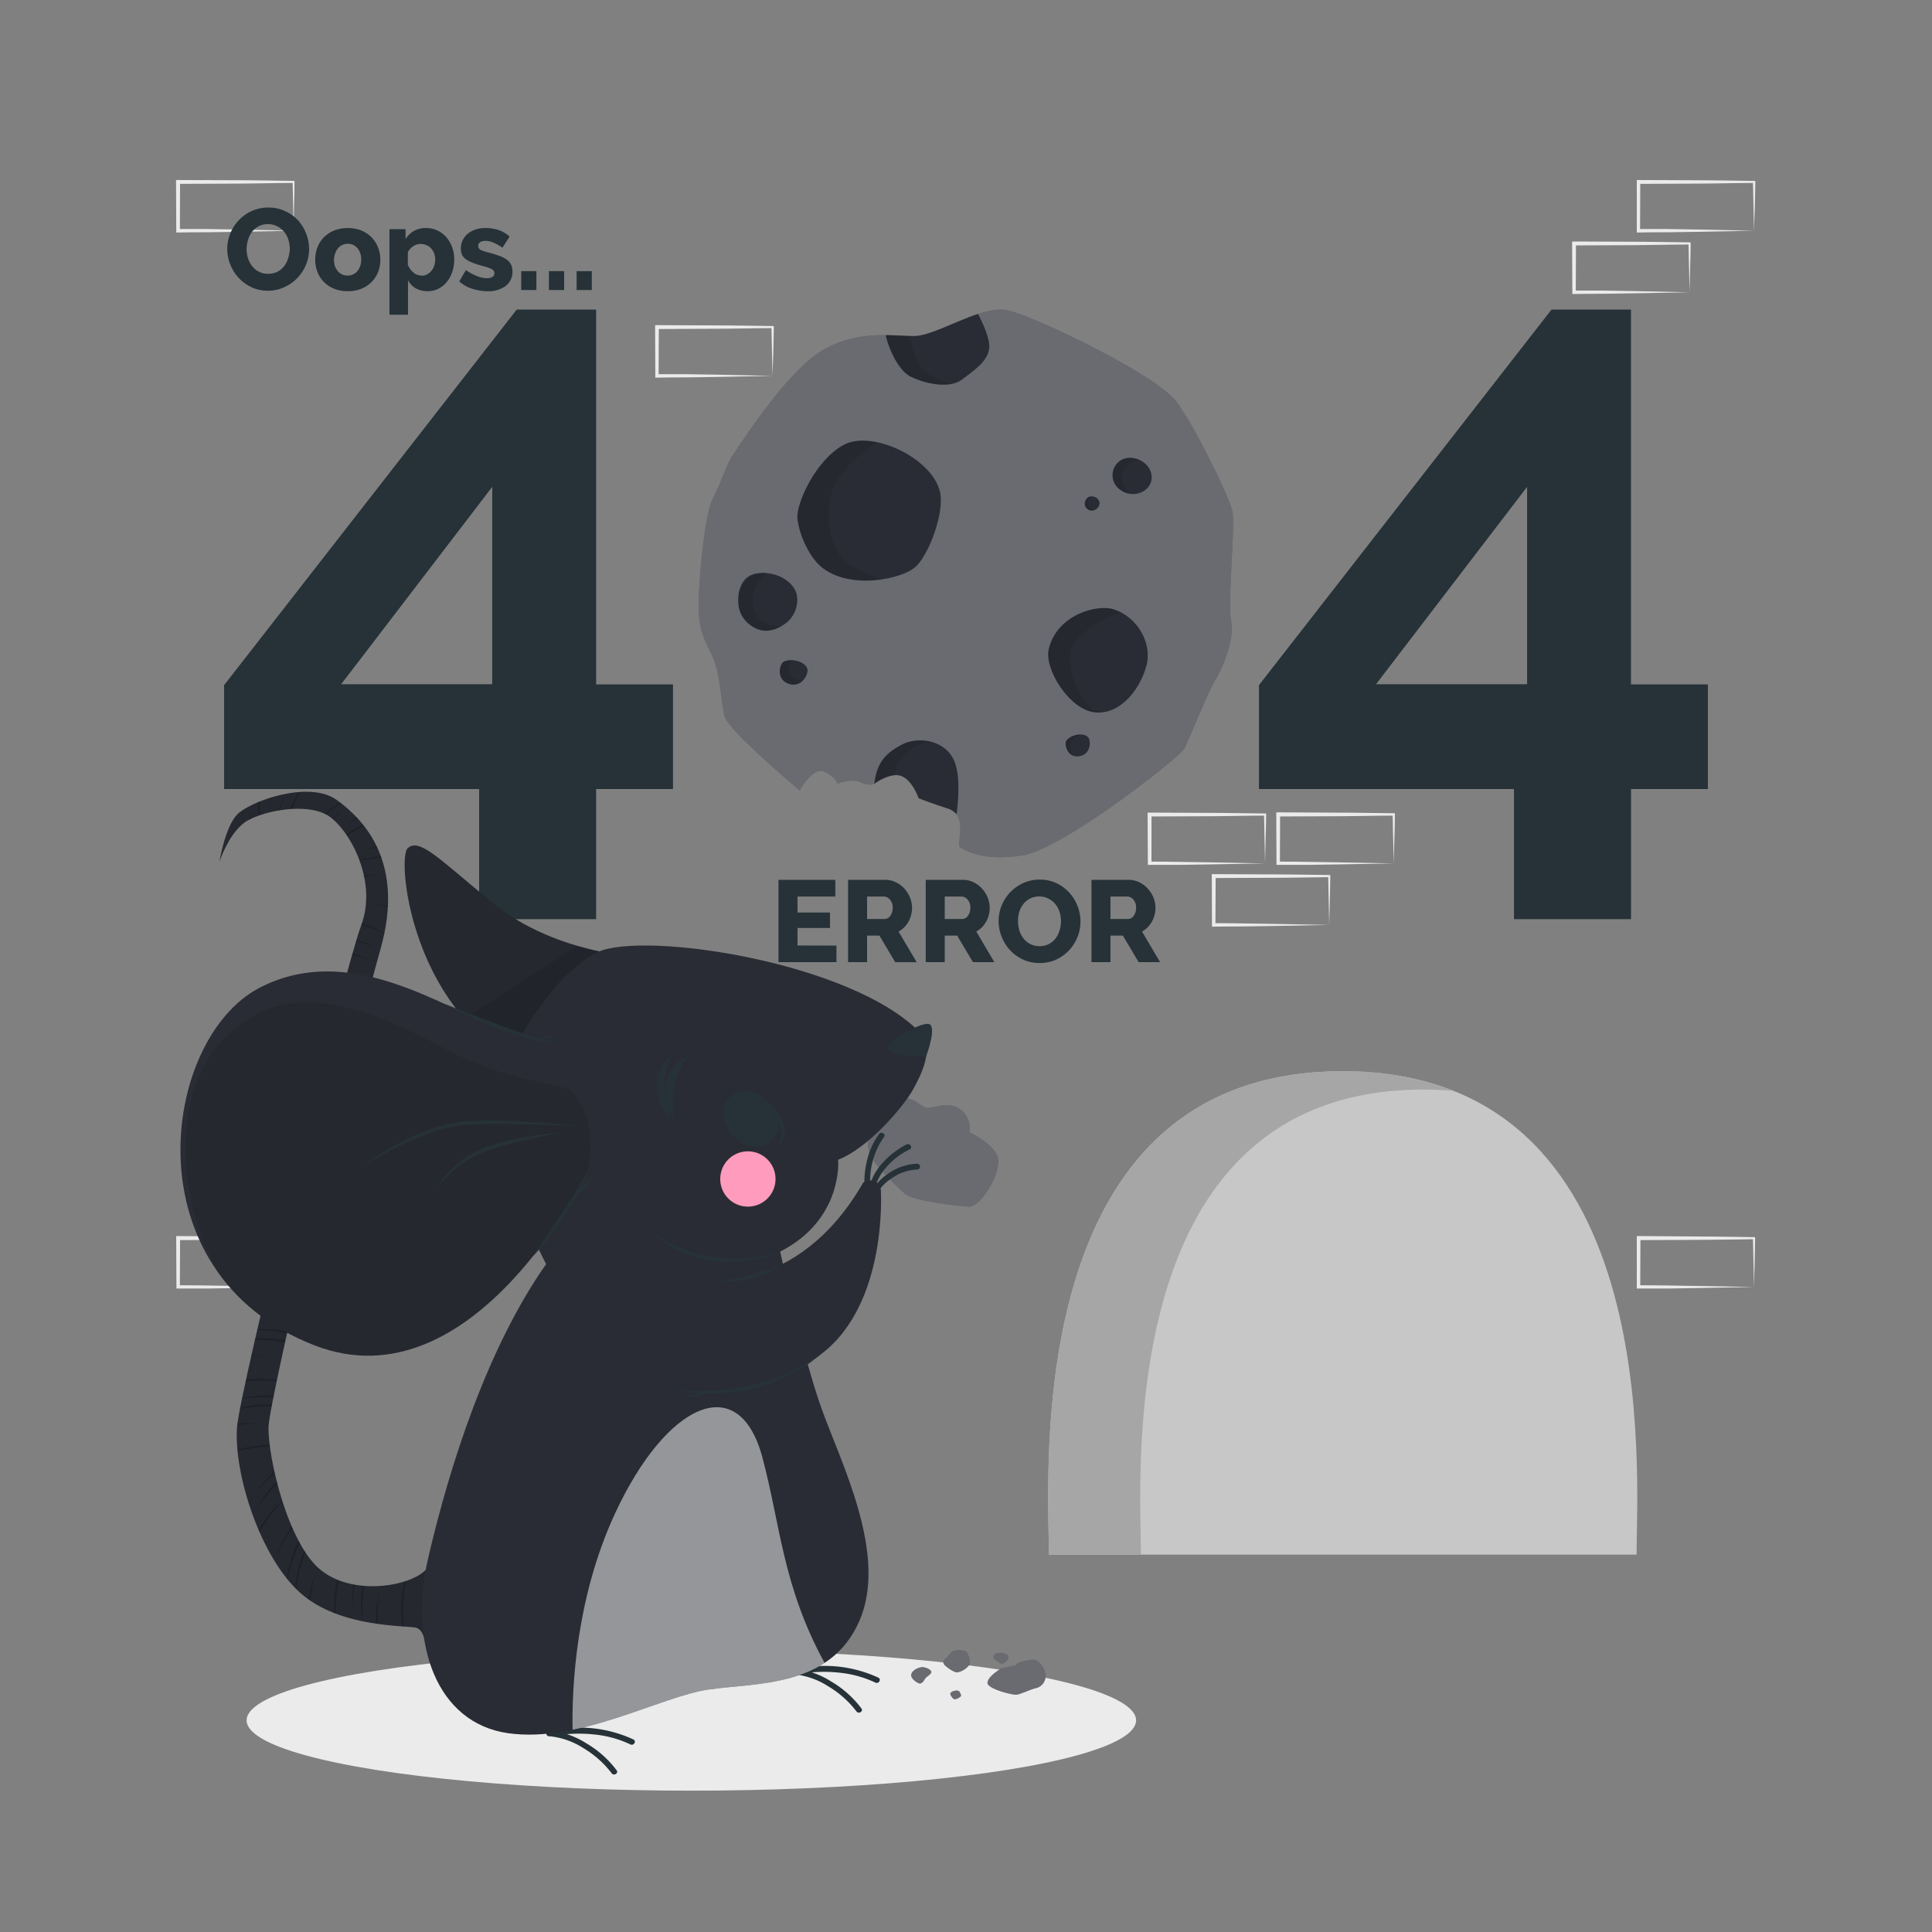 <svg xmlns="http://www.w3.org/2000/svg" viewBox="0 0 500 500"><rect x="0" y="0" width="500" height="500" fill="#808080" stroke="none"/><g id="freepik--background-complete--inject-13"><path d="M92.64,317.14l-14.84.28-7.51.12c-2.51,0-5,0-7.55,0H62.3v-.45l0-12.63V304h.5l14.95.07c5,0,10,.11,15,.16h.27v.27c0,2.14-.09,4.27-.13,6.38Zm0,0-.15-6.37c0-2.1-.11-4.19-.13-6.26l.28.27c-5,.06-10,.16-15,.17L62.74,305l.5-.5-.05,12.63-.45-.44c2.47,0,4.93,0,7.4.05l7.43.12Z" style="fill:#ebebeb"></path><path d="M76,333.07l-14.83.28-7.52.12c-2.51,0-5,0-7.55,0h-.44v-.45l-.06-12.63v-.5h.5L61,320c5,0,10,.12,14.95.17h.27v.27c0,2.14-.08,4.27-.13,6.38Zm0,0-.14-6.37c0-2.1-.11-4.19-.13-6.26l.27.27c-5,.06-10,.16-14.95.17l-14.95.06.5-.5-.05,12.63-.45-.44c2.47,0,4.93,0,7.4.05l7.44.12Z" style="fill:#ebebeb"></path><path d="M76,59.71,61.13,60l-7.52.11c-2.51,0-5,0-7.55.06h-.44v-.45l-.06-12.63v-.5h.5L61,46.64c5,0,10,.12,14.95.17h.27v.27c0,2.14-.08,4.27-.13,6.38Zm0,0-.14-6.37c0-2.1-.11-4.19-.13-6.26l.27.27c-5,0-10,.16-14.95.17l-14.95.06.5-.5-.05,12.63-.45-.44c2.47,0,4.93,0,7.4,0l7.44.12Z" style="fill:#ebebeb"></path><path d="M453.94,59.71,439.1,60l-7.51.11c-2.51,0-5,0-7.55.06h-.44v-.45l0-12.63v-.5h.5l14.95.06c5,0,10,.12,14.95.17h.27v.27c0,2.14-.09,4.27-.13,6.38Zm0,0-.15-6.37c0-2.1-.11-4.19-.13-6.26l.28.27c-5,0-10,.16-14.95.17L424,47.58l.5-.5-.05,12.63-.45-.44c2.47,0,4.93,0,7.4,0l7.43.12Z" style="fill:#ebebeb"></path><path d="M437.26,75.64l-14.83.28-7.52.11c-2.51,0-5,0-7.55.06h-.44v-.45L406.86,63v-.5h.5l14.95.06c5,0,10,.12,14.95.17h.28V63c0,2.14-.08,4.27-.13,6.38Zm0,0-.14-6.37c-.05-2.11-.11-4.19-.13-6.26l.27.27c-5,0-10,.16-14.95.17l-14.95.06.5-.5-.05,12.63-.45-.44c2.47,0,4.93,0,7.4,0l7.44.12Z" style="fill:#ebebeb"></path><path d="M360.69,223.44l-14.83.28-7.52.11c-2.51,0-5,0-7.54,0h-.45v-.45l-.05-12.64v-.5h.51l14.94.07c5,0,10,.11,14.95.16H361v.27c0,2.14-.08,4.27-.13,6.38Zm0,0-.14-6.38c-.05-2.1-.11-4.18-.13-6.26l.27.28c-5,0-10,.16-14.95.16l-14.94.06.49-.5-.05,12.64-.44-.45c2.46,0,4.92,0,7.39.06l7.44.11Z" style="fill:#ebebeb"></path><path d="M344,239.37l-14.83.28-7.51.11c-2.51.05-5,0-7.55.05h-.45v-.45l-.05-12.64v-.5h.5l14.95.07c5,0,10,.11,14.94.16h.28v.27c0,2.14-.09,4.27-.13,6.38Zm0,0-.14-6.38c0-2.1-.11-4.18-.13-6.26l.27.28c-5,.05-10,.16-14.94.16l-14.95.06.5-.5-.06,12.64-.44-.45c2.46,0,4.93,0,7.4.06l7.43.11Z" style="fill:#ebebeb"></path><path d="M327.4,223.44l-14.83.28-7.51.11c-2.52,0-5,0-7.55,0h-.45v-.45L297,210.8v-.5h.51l14.94.07c5,0,10,.11,14.95.16h.28v.27c0,2.14-.09,4.27-.14,6.38Zm0,0-.14-6.38c0-2.1-.11-4.18-.13-6.26l.27.28c-5,0-10,.16-14.95.16l-14.94.06.5-.5L298,223.44l-.44-.45c2.46,0,4.92,0,7.4.06l7.43.11Z" style="fill:#ebebeb"></path><path d="M453.94,333.07l-14.84.28-7.51.12c-2.51,0-5,0-7.55,0h-.44v-.45l0-12.63v-.5h.5L439,320c5,0,10,.12,14.95.17h.27v.27c0,2.14-.09,4.27-.13,6.38Zm0,0-.15-6.37c0-2.1-.11-4.19-.13-6.26l.28.27c-5,.06-10,.16-14.95.17l-14.95.06.5-.5-.05,12.63-.45-.44c2.47,0,4.93,0,7.4.05l7.43.12Z" style="fill:#ebebeb"></path><path d="M199.93,97.28l-14.84.28-7.51.11c-2.51,0-5,0-7.55.06h-.44v-.45l-.05-12.63v-.5h.5l14.95.06c5,0,10,.11,15,.17h.27v.27c0,2.14-.09,4.27-.13,6.37Zm0,0-.15-6.37c0-2.11-.11-4.19-.13-6.26l.28.27c-5,0-10,.16-15,.16L170,85.15l.5-.5-.05,12.63-.45-.44c2.47,0,4.93,0,7.4,0l7.43.11Z" style="fill:#ebebeb"></path></g><g id="freepik--Shadow--inject-13"><ellipse cx="178.92" cy="445.22" rx="115.1" ry="18.2" style="fill:#ebebeb"></ellipse></g><g id="freepik--mouse-house--inject-13"><path d="M423.54,402.33H271.46c0-20.58-7.76-125.09,76-125.09S423.54,381.75,423.54,402.33Z" style="fill:#c7c7c7"></path><path d="M376.23,282.32c-2.5-.22-5.11-.34-7.81-.34-80.61,0-73.15,100.55-73.15,120.35H271.45c0-20.58-7.75-125.09,76-125.09A76.93,76.93,0,0,1,376.23,282.32Z" style="fill:#a6a6a6"></path></g><g id="freepik--404-error--inject-13"><path d="M124,237.88V204.2H58V177.31l75.72-97.19h20.56v97h19.89V204.2H154.28v33.68Zm-35.71-60.8h39.1V126Z" style="fill:#263238"></path><path d="M391.82,237.88V204.2h-66V177.31l75.71-97.19h20.57v97H442V204.2H422.11v33.68Zm-35.71-60.8h39.1V126Z" style="fill:#263238"></path><path d="M213.35,90.37c9.33-5.1,17.66-3.32,23.32-3.4s17.15-7.91,23.75-6.73S299.38,97,304.5,104s13.64,24.73,14.44,28.31-1.3,23.8-.32,28.43-2.2,12.17-4.18,15.41-6.75,15.37-7.93,17.58S275,219.91,264.38,221.42s-14.75-1.5-15.91-2.16,2.34-8.21-3.17-10-7.57-2.69-7.57-2.69-1.56-4.63-4.46-5.72-7,2-7,2-1.24.69-3.65-.42-5.79.38-5.79.38a6.9,6.9,0,0,0-3.78-3.2c-2.81-1-6.1,4.94-6.1,4.94s-18.37-15.36-19.38-19.13-1-8.78-2.41-13.45-4.28-6.86-4.33-14.7,1.62-24.4,3.68-28.33,3.86-9.45,5.15-11.18S203.7,95.64,213.35,90.37Z" style="fill:#292C34"></path><g style="opacity:0.3"><path d="M213.35,90.37c9.33-5.1,17.66-3.32,23.32-3.4s17.15-7.91,23.75-6.73S299.38,97,304.5,104s13.64,24.73,14.44,28.31-1.3,23.8-.32,28.43-2.2,12.17-4.18,15.41-6.75,15.37-7.93,17.58S275,219.91,264.38,221.42s-14.75-1.5-15.91-2.16,2.34-8.21-3.17-10-7.57-2.69-7.57-2.69-1.56-4.63-4.46-5.72-7,2-7,2-1.24.69-3.65-.42-5.79.38-5.79.38a6.9,6.9,0,0,0-3.78-3.2c-2.81-1-6.1,4.94-6.1,4.94s-18.37-15.36-19.38-19.13-1-8.78-2.41-13.45-4.28-6.86-4.33-14.7,1.62-24.4,3.68-28.33,3.86-9.45,5.15-11.18S203.7,95.64,213.35,90.37Z" style="fill:#fff"></path></g><path d="M276,191.63c1.54-1.88,5.47-2.19,5.93-.17s-.59,4.35-3.26,4.29S275.4,192.39,276,191.63Z" style="fill:#292C34"></path><path d="M278.37,195.72c-2.39-.3-2.94-3.36-2.34-4.09a4.85,4.85,0,0,1,3.68-1.55c-.69.25-2.35,1.1-2.6,2.13S276.78,195,278.37,195.72Z" style="opacity:0.1"></path><path d="M192,151.12c2.64-5.17,11.31-2.44,12.08,2.22s-3.87,8-7.2,7.76S189.13,156.78,192,151.12Z" style="fill:#292C34"></path><path d="M288.11,157.66c-4.15-1.3-14.58,1.37-16.7,10.34-1.21,5.12,5.36,15.8,12.09,16.38s11.71-6.41,13.21-12.14S294.47,159.65,288.11,157.66Z" style="fill:#292C34"></path><path d="M285.11,184.37a7.86,7.86,0,0,1-1.61,0c-6.73-.58-13.3-11.26-12.09-16.38,2.11-9,12.55-11.65,16.7-10.34a11.87,11.87,0,0,1,2.22,1c-5.38,1-12.77,6.39-13.38,10.23C276.3,173,279.16,183.43,285.11,184.37Z" style="opacity:0.1"></path><path d="M256,90.12c-.34,3.43-4,5.76-7,8.09s-9,1.33-13.19-.66-6.65-10.2-6.54-10.81h0c2.76,0,5.24.26,7.35.23,3.89,0,10.56-3.79,16.49-5.72C254.34,83.56,256.26,87.72,256,90.12Z" style="fill:#292C34"></path><path d="M246.7,99.28c-3.18.78-7.56-.18-10.85-1.73-4.21-2-6.65-10.2-6.54-10.81h0c2.2,0,4.22.17,6,.22.52,2.14,1.93,7.38,3.5,8.78C240.84,97.52,244.59,99.2,246.7,99.28Z" style="opacity:0.1"></path><path d="M289.83,119.27c2.79-2,7.87,0,8.21,3.92s-4.77,6.17-8.21,3.51A4.58,4.58,0,0,1,289.83,119.27Z" style="fill:#292C34"></path><path d="M290.72,121.93c-.58,2.16-.32,3.68,1.71,5.87a5.45,5.45,0,0,1-2.6-1.1,4.58,4.58,0,0,1,0-7.43,5.16,5.16,0,0,1,5-.26C294.63,118.92,291.3,119.77,290.72,121.93Z" style="opacity:0.1"></path><path d="M247.57,210.7a5.4,5.4,0,0,0-2.27-1.46c-5.52-1.81-7.57-2.69-7.57-2.69s-1.56-4.63-4.46-5.72-7,2-7,2c.67-5.69,3.1-8,7.2-10.16s11.31-1.18,13.53,4.37C248.58,200.92,248,207.2,247.57,210.7Z" style="fill:#292C34"></path><path d="M241.41,192.13a11.83,11.83,0,0,0-8.66,4.43,10.55,10.55,0,0,0-1.31,4.07,12,12,0,0,0-5.12,2.25c.67-5.69,3.1-8,7.2-10.16A10.83,10.83,0,0,1,241.41,192.13Z" style="opacity:0.1"></path><path d="M218.26,115.18c-7.25,4-12.16,15.13-11.89,18.84s2.74,9.65,5.94,12.48c7.2,6.37,21.4,3.45,24.85,0s7.33-14.05,6.1-19.25C241.21,118.56,225.67,111.11,218.26,115.18Z" style="fill:#292C34"></path><path d="M228.27,149.94c-5.39.81-11.83.22-16-3.44-3.2-2.83-5.68-8.76-5.94-12.47s4.64-14.87,11.89-18.85c2.28-1.25,5.32-1.41,8.5-.78-3.74,2.75-9.91,7.83-11.26,12.28-2,6.49-.81,13.26,2,17.19C219.32,146.38,224.66,148.64,228.27,149.94Z" style="opacity:0.1"></path><path d="M202.5,161.87a7.93,7.93,0,0,1-4.64,1.36c-3.89-.26-9.05-5-5.7-11.64a6.25,6.25,0,0,1,6.5-3.23c3.51.31,7.07,2.69,7.6,5.82A7.64,7.64,0,0,1,202.5,161.87Z" style="fill:#292C34"></path><path d="M202.5,161.87a7.93,7.93,0,0,1-4.64,1.36c-3.89-.26-9.05-5-5.7-11.64a6.25,6.25,0,0,1,6.5-3.23c-1.51,1.15-3.89,3.49-3.89,6.77,0,4.81,3,6,4.85,6.65A6.15,6.15,0,0,0,202.5,161.87Z" style="opacity:0.1"></path><path d="M283.61,131.81a1.82,1.82,0,0,1-2.54-2.53,1.55,1.55,0,0,1,1.6-.8,2,2,0,0,1,1.86,1.44A1.87,1.87,0,0,1,283.61,131.81Z" style="fill:#292C34"></path><path d="M283.61,131.81a1.82,1.82,0,0,1-2.54-2.53,1.55,1.55,0,0,1,1.6-.8,2.21,2.21,0,0,0-1,1.67,1.55,1.55,0,0,0,1.19,1.64A1.53,1.53,0,0,0,283.61,131.81Z" style="opacity:0.1"></path><path d="M202.84,171.24c2.48-1.16,6.64.42,6.12,2.7s-2.7,4.15-5.4,2.8S201.83,171.72,202.84,171.24Z" style="fill:#292C34"></path><path d="M207.88,176a3.46,3.46,0,0,1-4.32.7c-2.69-1.35-1.74-5-.72-5.5a4.74,4.74,0,0,1,2.41-.37,4.19,4.19,0,0,0-1.27,2.49C204,174.87,206,176.43,207.88,176Z" style="opacity:0.1"></path><path d="M216.47,244.72V249h-15v-21.3h14.71v4.32h-9.79v4.14h8.41v4h-8.41v4.53Z" style="fill:#263238"></path><path d="M219.48,249v-21.3h9.6a6.16,6.16,0,0,1,2.77.63,7.39,7.39,0,0,1,2.21,1.65,7.91,7.91,0,0,1,1.45,2.31,6.88,6.88,0,0,1,.53,2.61,7.1,7.1,0,0,1-.25,1.91,7.34,7.34,0,0,1-.68,1.72A6.58,6.58,0,0,1,234,240a6.48,6.48,0,0,1-1.45,1.09l4.68,7.92h-5.55l-4.08-6.87H224.4V249Zm4.92-11.16h4.5a1.84,1.84,0,0,0,1.5-.82,3.4,3.4,0,0,0,.63-2.12,3,3,0,0,0-.72-2.1,2.13,2.13,0,0,0-1.56-.78H224.4Z" style="fill:#263238"></path><path d="M239.58,249v-21.3h9.59a6.2,6.2,0,0,1,2.78.63,7.39,7.39,0,0,1,2.21,1.65,7.91,7.91,0,0,1,1.45,2.31,6.86,6.86,0,0,1,.52,2.61,8,8,0,0,1-.23,1.91,8.36,8.36,0,0,1-.69,1.72,6.58,6.58,0,0,1-1.1,1.46,6.48,6.48,0,0,1-1.45,1.09l4.67,7.92h-5.54l-4.08-6.87H244.5V249Zm4.92-11.16H249a1.84,1.84,0,0,0,1.5-.82,3.46,3.46,0,0,0,.62-2.12,3,3,0,0,0-.71-2.1,2.13,2.13,0,0,0-1.57-.78H244.5Z" style="fill:#263238"></path><path d="M269,249.22a9.91,9.91,0,0,1-4.32-.93,10.64,10.64,0,0,1-3.33-2.44,11.15,11.15,0,0,1-2.14-3.47,10.92,10.92,0,0,1-.77-4,10.63,10.63,0,0,1,.8-4.05,10.77,10.77,0,0,1,5.59-5.8,10.19,10.19,0,0,1,4.26-.89,10,10,0,0,1,4.33.93,10.77,10.77,0,0,1,3.33,2.46,11.28,11.28,0,0,1,2.13,3.48,11.15,11.15,0,0,1,.74,4,10.62,10.62,0,0,1-.79,4.05,11,11,0,0,1-2.21,3.44,10.83,10.83,0,0,1-3.36,2.38A10,10,0,0,1,269,249.22Zm-5.54-10.8a8.33,8.33,0,0,0,.35,2.39,6.36,6.36,0,0,0,1.07,2.05,5.11,5.11,0,0,0,4.16,2,5.13,5.13,0,0,0,2.46-.57,5.39,5.39,0,0,0,1.73-1.48,6.5,6.5,0,0,0,1-2.07,8.22,8.22,0,0,0,.35-2.36,7.64,7.64,0,0,0-.37-2.38,6,6,0,0,0-1.08-2,5.34,5.34,0,0,0-1.75-1.41A5.21,5.21,0,0,0,269,232a5.09,5.09,0,0,0-2.45.56,5.44,5.44,0,0,0-1.74,1.45,6.18,6.18,0,0,0-1.05,2.06A8.15,8.15,0,0,0,263.46,238.42Z" style="fill:#263238"></path><path d="M282.47,249v-21.3h9.6a6.2,6.2,0,0,1,2.78.63,7.35,7.35,0,0,1,2.2,1.65,7.73,7.73,0,0,1,1.46,2.31,6.86,6.86,0,0,1,.52,2.61,7.52,7.52,0,0,1-.24,1.91,7.37,7.37,0,0,1-.69,1.72,6.34,6.34,0,0,1-2.55,2.55l4.68,7.92h-5.55l-4.08-6.87h-3.21V249Zm4.92-11.16h4.5a1.84,1.84,0,0,0,1.5-.82,3.4,3.4,0,0,0,.63-2.12,3,3,0,0,0-.72-2.1,2.11,2.11,0,0,0-1.56-.78h-4.35Z" style="fill:#263238"></path><path d="M69.37,75.24a9.91,9.91,0,0,1-4.32-.93,10.66,10.66,0,0,1-3.33-2.45,11.1,11.1,0,0,1-2.14-3.46,10.92,10.92,0,0,1-.77-4,10.63,10.63,0,0,1,.8-4,10.74,10.74,0,0,1,5.59-5.81,10.18,10.18,0,0,1,4.26-.88,9.91,9.91,0,0,1,4.32.93A10.54,10.54,0,0,1,77.11,57a11.1,11.1,0,0,1,2.13,3.48,11,11,0,0,1,.75,4,10.62,10.62,0,0,1-.79,4,10.86,10.86,0,0,1-5.57,5.82A10,10,0,0,1,69.37,75.24Zm-5.55-10.8a7.94,7.94,0,0,0,.36,2.38,6.41,6.41,0,0,0,1.07,2.06A5.23,5.23,0,0,0,67,70.32a5.17,5.17,0,0,0,2.4.54,5.08,5.08,0,0,0,2.46-.57A5.35,5.35,0,0,0,73.6,68.8a6.5,6.5,0,0,0,1-2.07A8.15,8.15,0,0,0,75,64.38,8,8,0,0,0,74.62,62a6,6,0,0,0-1.08-2,5.34,5.34,0,0,0-1.75-1.41A5.22,5.22,0,0,0,69.4,58a5.08,5.08,0,0,0-2.44.55A5.47,5.47,0,0,0,65.22,60a6.13,6.13,0,0,0-1,2A8.22,8.22,0,0,0,63.82,64.44Z" style="fill:#263238"></path><path d="M90,75.36a9.18,9.18,0,0,1-3.58-.66,7.84,7.84,0,0,1-2.66-1.79,7.52,7.52,0,0,1-1.63-2.61,8.89,8.89,0,0,1,0-6.21,7.52,7.52,0,0,1,1.63-2.61,8,8,0,0,1,2.66-1.8,9.87,9.87,0,0,1,7.15,0,8,8,0,0,1,2.64,1.8,7.72,7.72,0,0,1,1.65,2.61,8.62,8.62,0,0,1,.57,3.11,8.77,8.77,0,0,1-.55,3.1,7.55,7.55,0,0,1-1.64,2.61,7.8,7.8,0,0,1-2.65,1.79A9.23,9.23,0,0,1,90,75.36ZM86.44,67.2a4.34,4.34,0,0,0,1,3A3.21,3.21,0,0,0,90,71.31a3.17,3.17,0,0,0,1.38-.3,3.33,3.33,0,0,0,1.1-.84,4,4,0,0,0,.73-1.31,4.94,4.94,0,0,0,.27-1.66,4.37,4.37,0,0,0-1-3A3.17,3.17,0,0,0,90,63.09a3.26,3.26,0,0,0-2.5,1.14,4,4,0,0,0-.74,1.3A5,5,0,0,0,86.44,67.2Z" style="fill:#263238"></path><path d="M110.71,75.36a6.21,6.21,0,0,1-3.12-.75,5.16,5.16,0,0,1-2-2.1v8.94h-4.8V59.31h4.17v2.55a6.33,6.33,0,0,1,2.18-2.1,6.11,6.11,0,0,1,3.1-.75,6.79,6.79,0,0,1,2.93.63,7.13,7.13,0,0,1,2.31,1.72A8.1,8.1,0,0,1,117,63.94a9.08,9.08,0,0,1,.55,3.2,10.1,10.1,0,0,1-.51,3.27A8.17,8.17,0,0,1,115.6,73a6.59,6.59,0,0,1-2.16,1.73A6,6,0,0,1,110.71,75.36Zm-1.62-4a3,3,0,0,0,1.43-.35,3.77,3.77,0,0,0,1.12-.91,4.06,4.06,0,0,0,.74-1.34,5,5,0,0,0,.25-1.6,4.43,4.43,0,0,0-.28-1.61,4,4,0,0,0-.78-1.27,3.42,3.42,0,0,0-1.2-.84,3.85,3.85,0,0,0-1.52-.3,3.46,3.46,0,0,0-1.9.58,3.82,3.82,0,0,0-1.4,1.58v3.24a5,5,0,0,0,1.46,2A3.2,3.2,0,0,0,109.09,71.31Z" style="fill:#263238"></path><path d="M126.16,75.36a12.54,12.54,0,0,1-4-.65,9,9,0,0,1-3.3-1.87l1.71-2.94a14.26,14.26,0,0,0,2.81,1.53A7.1,7.1,0,0,0,126,72a2.65,2.65,0,0,0,1.44-.33,1.07,1.07,0,0,0,.51-1,1.13,1.13,0,0,0-.64-1,10,10,0,0,0-2.27-.79c-1.06-.3-2-.59-2.68-.87a7.62,7.62,0,0,1-1.79-.93,3,3,0,0,1-1-1.17,3.74,3.74,0,0,1-.3-1.56,4.9,4.9,0,0,1,1.8-3.87,6.29,6.29,0,0,1,2-1.08,7.75,7.75,0,0,1,2.5-.39,11.15,11.15,0,0,1,3.32.48,8.27,8.27,0,0,1,3,1.74l-1.86,2.88a12.67,12.67,0,0,0-2.4-1.35,5.48,5.48,0,0,0-2-.42,2.58,2.58,0,0,0-1.32.31,1.09,1.09,0,0,0-.54,1,1.07,1.07,0,0,0,.59,1,9.65,9.65,0,0,0,2.17.72,27.8,27.8,0,0,1,2.84.9,7.54,7.54,0,0,1,1.87,1,3.42,3.42,0,0,1,1.05,1.28,4.08,4.08,0,0,1,.33,1.71A4.5,4.5,0,0,1,130.87,74,7.38,7.38,0,0,1,126.16,75.36Z" style="fill:#263238"></path><path d="M134.89,75.06V70.17h3.93v4.89Z" style="fill:#263238"></path><path d="M142.06,75.06V70.17H146v4.89Z" style="fill:#263238"></path><path d="M149.23,75.06V70.17h3.93v4.89Z" style="fill:#263238"></path></g><g id="freepik--Mouse--inject-13"><path d="M250.74,312.28c-2.47-.14-14.43-1.4-16.52-3.32-5.7-5.24-9-8.64-9.49-11.87-.46-2.87,1.8-8.3,1.85-11.25s5.06-1.34,6.78-1.52c3.56-.36,4.35,1.7,6.22,2.37,1.3.47,5.73-1.91,8.86.33s2.5,6.05,2.5,6.05,7.29,3.34,7.42,7.32C258.5,304.89,253.52,312.44,250.74,312.28Z" style="fill:#292C34"></path><path d="M250.74,312.28c-2.47-.14-14.43-1.4-16.52-3.32-5.7-5.24-9-8.64-9.49-11.87-.46-2.87,1.8-8.3,1.85-11.25s5.06-1.34,6.78-1.52c3.56-.36,4.35,1.7,6.22,2.37,1.3.47,5.73-1.91,8.86.33s2.5,6.05,2.5,6.05,7.29,3.34,7.42,7.32C258.5,304.89,253.52,312.44,250.74,312.28Z" style="fill:#fff;opacity:0.3"></path><path d="M110.32,406.11c-3.63,4.24-18.46,7.16-27.17.33S69.27,376.91,69.5,369.26,92.09,268,98.45,245.7s-4-33.39-11.29-38.66-22.71.47-25.83,3.8S56.8,223,56.8,223s2.58-8,7.29-10.65,15.06-4.53,20.48-1.47,13.36,16.69,8.91,28.6S62,359.43,61.33,369.53c-.77,12.13,6.06,33.5,16.41,42.73s28.12,8.36,30,9,2.16,3.38,2.16,3.38Z" style="fill:#292C34"></path><path d="M110.32,406.11c-3.63,4.24-18.46,7.16-27.17.33S69.27,376.91,69.5,369.26,92.09,268,98.45,245.7s-4-33.39-11.29-38.66-22.71.47-25.83,3.8S56.8,223,56.8,223s2.58-8,7.29-10.65,15.06-4.53,20.48-1.47,13.36,16.69,8.91,28.6S62,359.43,61.33,369.53c-.77,12.13,6.06,33.5,16.41,42.73s28.12,8.36,30,9,2.16,3.38,2.16,3.38Z" style="opacity:0.1"></path><g style="opacity:0.2"><path d="M104.82,410.46a38.5,38.5,0,0,0-.3,10.46l-.4,0a30.16,30.16,0,0,1-.3-5.11,30.49,30.49,0,0,1,.62-5.39c.08-.37.16-.74.25-1.11l.37-.12C105,409.59,104.89,410,104.82,410.46Z"></path><path d="M91.84,410.12l-.12.69a45.16,45.16,0,0,0-.57,5.34c0-.9-.07-1.8,0-2.7s.1-1.8.23-2.7l.09-.7Z"></path><path d="M93.85,419.58c0,.19,0,.37,0,.56,0-.19-.06-.38-.08-.57-.11-.7-.21-1.4-.27-2.11,0-.9-.12-1.8-.09-2.71a27.88,27.88,0,0,1,.36-4.36l.49,0a33.1,33.1,0,0,0-.47,4.34A40.65,40.65,0,0,0,93.85,419.58Z"></path><path d="M97.74,417.54q0,1.36,0,2.73l-.46-.07c0-.9,0-1.79,0-2.68a22.27,22.27,0,0,1,.9-5.32A32,32,0,0,0,97.74,417.54Z"></path><path d="M87.7,409c-.18.84-.34,1.69-.45,2.54a36.71,36.71,0,0,0-.41,5.34c0,.24,0,.47,0,.71l-.35-.13c0-.19,0-.39,0-.58a30.58,30.58,0,0,1,.3-5.41,26.2,26.2,0,0,1,.52-2.64Z"></path><path d="M77.57,399.29q-.19.39-.36.78a38.61,38.61,0,0,0-2.77,8.71l-.14-.17c0-.33.08-.66.13-1,.16-.88.3-1.78.54-2.65a32,32,0,0,1,1.78-5.12c.17-.37.35-.74.53-1.1Z"></path><path d="M79,401.73c-.31.77-.58,1.55-.82,2.34A35.37,35.37,0,0,0,77,409.26c-.12.66-.22,1.31-.29,2a3.45,3.45,0,0,1-.26-.28,17,17,0,0,1,.17-1.75,31.17,31.17,0,0,1,1.17-5.3c.29-.9.61-1.79,1-2.66C78.82,401.41,78.92,401.57,79,401.73Z"></path><path d="M81.67,407.24a31.75,31.75,0,0,0-1.15,5.25c-.08.59-.15,1.18-.2,1.77L79.9,414c.06-.51.14-1,.24-1.54A22.77,22.77,0,0,1,81.67,407.24Z"></path><path d="M75.73,395.53a30.61,30.61,0,0,0-1.8,2.73A46.77,46.77,0,0,0,71.44,403c.3-.84.59-1.7,1-2.53s.75-1.64,1.2-2.42a24.67,24.67,0,0,1,1.92-3C75.58,395.2,75.65,395.37,75.73,395.53Z"></path><path d="M71.11,381.27c-.37.33-.74.66-1.1,1a50.42,50.42,0,0,0-3.7,3.89c.53-.72,1-1.47,1.62-2.16s1.17-1.38,1.82-2c.4-.42.82-.82,1.25-1.19C71,381,71.08,381.11,71.11,381.27Z"></path><path d="M71.78,384a30.5,30.5,0,0,0-2.51,2.7,47.2,47.2,0,0,0-3.22,4.3c.44-.79.86-1.59,1.35-2.34s1-1.51,1.57-2.21a26.83,26.83,0,0,1,2.67-3C71.69,383.64,71.73,383.82,71.78,384Z"></path><path d="M73.11,388.55h0a32.29,32.29,0,0,0-2.4,2.71,34.19,34.19,0,0,0-3,4.41c-.17.28-.33.56-.49.84l-.24-.56c.09-.18.2-.36.3-.54A31.19,31.19,0,0,1,70.41,391a25.4,25.4,0,0,1,2.64-2.65Z"></path><path d="M69.84,374.32a34.27,34.27,0,0,0-5.16.6c-1.07.19-2.14.42-3.19.71,0-.15,0-.3,0-.45,1-.3,2.08-.54,3.14-.75a29.27,29.27,0,0,1,5.2-.5C69.81,374.06,69.82,374.19,69.84,374.32Z"></path><path d="M70.86,361.12c0,.16-.07.32-.1.48a34.59,34.59,0,0,0-3.81,0,36.9,36.9,0,0,0-4.32.4.43.43,0,0,1,0-.11c.53-.13,1.05-.25,1.59-.34.89-.13,1.79-.28,2.69-.34A28.65,28.65,0,0,1,70.86,361.12Z"></path><path d="M70.4,363.47l-.09.47c-.49,0-1,0-1.47,0a35.2,35.2,0,0,0-5.33.48c-.48.07-.95.15-1.42.24,0-.11,0-.22.07-.33.42-.11.85-.21,1.28-.29a31.43,31.43,0,0,1,5.39-.6C69.35,363.44,69.88,363.45,70.4,363.47Z"></path><path d="M66.94,368.25a32.69,32.69,0,0,0-5.33.59l-.22.05c0-.12,0-.26,0-.4l.1,0A22.72,22.72,0,0,1,66.94,368.25Z"></path><path d="M71.68,357.12c0,.12-.05.23-.07.34-.31,0-.63-.07-.94-.09a36.75,36.75,0,0,0-5.35,0c-.59,0-1.17.08-1.76.15,0-.17.08-.33.11-.49q.81-.09,1.62-.15a30.67,30.67,0,0,1,5.42.14Z"></path><path d="M74.39,344.62c0,.16-.07.33-.11.49a34.77,34.77,0,0,0-5.11-.75c-.87-.08-1.75-.12-2.62-.12l.06-.25c.86,0,1.72-.07,2.59,0A31.2,31.2,0,0,1,74.39,344.62Z"></path><path d="M73.88,346.93c0,.15-.07.3-.1.44a28.08,28.08,0,0,0-3-.41,33.45,33.45,0,0,0-4.8-.18c0-.14.07-.28.1-.42a32.76,32.76,0,0,1,4.75.1A29.18,29.18,0,0,1,73.88,346.93Z"></path><path d="M68.36,351a28.51,28.51,0,0,0-3.33-.12,2.86,2.86,0,0,1,.07-.28A19.76,19.76,0,0,1,68.36,351Z"></path><path d="M77.38,331.42c0,.12,0,.23-.08.35-1.62-.33-3.27-.5-4.92-.68.9,0,1.8,0,2.7.07S76.62,331.29,77.38,331.42Z"></path><path d="M76.85,333.73c0,.16-.07.31-.11.46-1-.18-2-.3-3.07-.38a39.82,39.82,0,0,0-4.64-.14.24.24,0,0,0,0-.08c.64-.07,1.29-.14,1.94-.17.9,0,1.8-.06,2.71,0A27.54,27.54,0,0,1,76.85,333.73Z"></path><path d="M76.08,338.34l-.27-.06a31.72,31.72,0,0,0-5-.65c-.88,0-1.76-.07-2.65-.06,0-.15.07-.3.11-.45.86,0,1.72.05,2.57.13a23.12,23.12,0,0,1,5,1Z"></path><path d="M78.38,327.11c0,.16-.08.32-.11.47-.38-.09-.76-.16-1.14-.22a36.42,36.42,0,0,0-5.31-.6c-.37,0-.75,0-1.12,0,0-.11,0-.23.08-.34h1a31.41,31.41,0,0,1,5.39.49C77.61,326.94,78,327,78.38,327.11Z"></path><path d="M82.21,310.74c0,.1,0,.2-.07.3-1.22-.22-2.47-.37-3.71-.52.87,0,1.74,0,2.62.09Z"></path><path d="M80.75,316.93c0,.14-.07.28-.1.41l-.89-.19a46.84,46.84,0,0,0-5.31-.78c.89,0,1.8,0,2.7.07s1.8.16,2.68.33Z"></path><path d="M85,298.93c0,.16-.08.31-.11.46a34.89,34.89,0,0,0-4.08-1.06c-1-.22-2-.38-3-.5l.06-.22.35,0c.9.09,1.8.16,2.69.32A27.73,27.73,0,0,1,85,298.93Z"></path><path d="M83.94,303.44c0,.15-.07.3-.11.45-.7-.21-1.42-.39-2.14-.54a36,36,0,0,0-5.06-.8l.09-.39a31.21,31.21,0,0,1,5.08.71C82.52,303,83.23,303.22,83.94,303.44Z"></path><path d="M88,281.19a32.51,32.51,0,0,0-5.17-1.43l-.43-.08c0-.13.07-.26.1-.39l.41.09A23.55,23.55,0,0,1,88,281.19Z"></path><path d="M86,295l-.09.35-.44-.15a35.56,35.56,0,0,0-5.19-1.32c-.46-.09-.93-.17-1.4-.23l.12-.46,1.37.2a30.48,30.48,0,0,1,5.23,1.45Z"></path><path d="M99.48,241.47a.69.69,0,0,1,0,.13,32.75,32.75,0,0,0-3.9-1.57c-.68-.23-1.38-.44-2.07-.63a3.66,3.66,0,0,0,.15-.43c.69.21,1.38.44,2,.7A25.27,25.27,0,0,1,99.48,241.47Z"></path><path d="M97.12,245.11a32.17,32.17,0,0,0-5-1.46h0c0-.12.08-.23.11-.35A23,23,0,0,1,97.12,245.11Z"></path><path d="M97.67,219.43c-1.35.19-2.7.47-4,.75.86-.26,1.72-.55,2.6-.76l1.31-.29C97.58,219.23,97.63,219.33,97.67,219.43Z"></path><path d="M98.71,222c-.58,0-1.16.09-1.73.16a37.16,37.16,0,0,0-3.9.61.69.69,0,0,0,0-.13c.41-.13.83-.25,1.24-.35.88-.19,1.76-.4,2.66-.51.54-.09,1.09-.16,1.63-.2A3.52,3.52,0,0,1,98.71,222Z"></path><path d="M100.38,234.43c0,.1,0,.2,0,.31-1.23-.29-2.48-.51-3.73-.73.89.07,1.8.12,2.69.25Z"></path><path d="M98.11,226.55a29.4,29.4,0,0,0-3.87.3c0-.11,0-.2-.07-.3h0A20.75,20.75,0,0,1,98.11,226.55Z"></path><path d="M94.2,213.73c-1,.47-1.94,1-2.86,1.55-.53.3-1,.62-1.54,1l-.16-.24c.49-.37,1-.73,1.5-1.05a24.37,24.37,0,0,1,2.76-1.59Z"></path><path d="M88.84,209.82A29.33,29.33,0,0,0,86.19,212l-.22-.19A20.44,20.44,0,0,1,88.84,209.82Z"></path><path d="M77.58,205c-.57,1.07-1.07,2.16-1.53,3.27-.15.36-.29.72-.43,1.09l-.48,0c.18-.43.36-.85.55-1.27A27.29,27.29,0,0,1,77.36,205h.22Z"></path><path d="M73.75,206.31a28.65,28.65,0,0,0-1.45,3.38l-.35.06A20.83,20.83,0,0,1,73.75,206.31Z"></path><path d="M70.13,206.4c-.1,1-.16,2-.22,3.07,0-.9-.09-1.8-.06-2.7,0-.1,0-.19,0-.29Z"></path><path d="M67.38,210.91,67,211a29.59,29.59,0,0,1-.28-3.4l.48-.2A30.92,30.92,0,0,0,67.38,210.91Z"></path><path d="M64.93,209.45c-.08.83-.12,1.67-.12,2.5l-.25.12A19.21,19.21,0,0,1,64.93,209.45Z"></path><path d="M88.21,207.83a34.39,34.39,0,0,0-3,2.28l-.78.68a3.17,3.17,0,0,0-.41-.21c.31-.26.62-.52.94-.77a26.88,26.88,0,0,1,3.08-2.09Z"></path><path d="M92.54,211.78c-1,.64-1.91,1.34-2.86,2,.67-.59,1.33-1.21,2-1.77l.62-.47Z"></path><path d="M88.48,284.7l-.12.48-.3-.11a35.26,35.26,0,0,0-5.16-1.45c-.47-.11-.94-.2-1.42-.28,0-.1,0-.19.07-.29.48.05,1,.11,1.43.2a30.78,30.78,0,0,1,5.24,1.35Z"></path><path d="M91.39,272.91a1.6,1.6,0,0,0,0,.21l-2.22-.64C89.87,272.62,90.63,272.74,91.39,272.91Z"></path><path d="M90.27,277.39l-.09.41-1-.28a49.61,49.61,0,0,0-5.27-1c.89.06,1.8.1,2.69.21s1.79.25,2.67.47C89.58,277.22,89.93,277.3,90.27,277.39Z"></path><path d="M96.05,254.58l-.12.45q-.84-.24-1.68-.42a33.85,33.85,0,0,0-5-.82c0-.14.07-.27.11-.4a32.58,32.58,0,0,1,5,.73C94.93,254.26,95.49,254.41,96.05,254.58Z"></path><path d="M92.5,268.46l-.12.46a29.63,29.63,0,0,0-3.08-.8,33.62,33.62,0,0,0-3.72-.64.83.83,0,0,0,0-.15c.36,0,.71,0,1.07.05.89.1,1.79.18,2.68.36A25.8,25.8,0,0,1,92.5,268.46Z"></path><path d="M95,258.58a.93.93,0,0,1,0,.13l-1.32-.39Z"></path><path d="M96.14,248.55a31.85,31.85,0,0,0-5.06-1.3c0-.12.06-.24.1-.36A22.78,22.78,0,0,1,96.14,248.55Z"></path><path d="M79.76,321.14a1.17,1.17,0,0,1-.05.2,30.68,30.68,0,0,0-3.29-.74,37.83,37.83,0,0,0-4.11-.52c0-.15.07-.31.11-.46a29.37,29.37,0,0,1,4.07.6A27,27,0,0,1,79.76,321.14Z"></path></g><path d="M145,449a35.83,35.83,0,0,1,8.73-.12,27.92,27.92,0,0,1,9.43,2.58c.87.42,1.63-.87.76-1.29a33.07,33.07,0,0,0-19.32-2.62c-.95.15-.54,1.6.4,1.45Z" style="fill:#263238"></path><path d="M142.13,449.33a19.89,19.89,0,0,1,8.85,3.08,25.72,25.72,0,0,1,7.32,6.51c.55.78,1.85,0,1.29-.76a26.48,26.48,0,0,0-7.86-7,21.38,21.38,0,0,0-9.6-3.29c-1-.05-1,1.45,0,1.5Z" style="fill:#263238"></path><path d="M208.4,433a35.74,35.74,0,0,1,8.72-.12,28.28,28.28,0,0,1,9.44,2.58c.86.42,1.62-.87.75-1.29A33.12,33.12,0,0,0,208,431.58c-.95.16-.55,1.6.4,1.45Z" style="fill:#263238"></path><path d="M205.48,433.32a19.78,19.78,0,0,1,8.85,3.09,25.54,25.54,0,0,1,7.32,6.5c.55.78,1.85,0,1.29-.76a26.61,26.61,0,0,0-7.86-7,21.5,21.5,0,0,0-9.6-3.29c-1-.05-1,1.45,0,1.5Z" style="fill:#263238"></path><path d="M167.75,247.91s-23.36-.44-40.18-14.19c-13.91-11.39-19-17-22.06-14.2s1.43,48.7,38,59c12.45,3.49,24.24-19,24.24-19Z" style="fill:#292C34"></path><path d="M167.75,247.91s-23.36-.44-40.18-14.19c-13.91-11.39-19-17-22.06-14.2s1.43,48.7,38,59c12.45,3.49,24.24-19,24.24-19Z" style="opacity:0.1"></path><path d="M167.75,247.91v11.58S156,282,143.51,278.49a47.66,47.66,0,0,1-23.31-14.81c8.74-5.71,21.91-14.27,29.31-18.87A77.47,77.47,0,0,0,167.75,247.91Z" style="opacity:0.1"></path><path d="M141.34,327.14s-14.26-26.82-13.28-39.92S143,252,154.6,246.44s65.67,2.38,83.53,20.8c3.87,4,.19,11.05-1.8,14.66-2.58,4.67-11.6,15.19-19.42,18.24,0,0,1.4,15.41-15,23.77,0,0,5.57,26.2,10.65,40.45s17.36,38,9.82,55.2-26.51,15.89-39,17.69S150,451.17,131.5,448.55,105.65,425.39,110.86,403C116.6,378.45,126.27,348.6,141.34,327.14Z" style="fill:#292C34"></path><path d="M145.11,270.19s-7-.66-20.53-6.12-35.9-19.84-57.65-8.3c-25.12,13.32-33.51,73.71,14.41,92.38,41.34,16.1,70.76-45,70.76-45Z" style="fill:#292C34"></path><path d="M152.09,303.17s-29.41,61.08-70.75,45c-10.8-4.2-18.74-10.53-24.27-18A66.38,66.38,0,0,1,48.16,302c-.83-11.85,1-29,16.37-38.49S99.58,263,115,271.33s29.16,9,32.65,10.74c0,0,0,0,0,0C155.23,289.52,152.09,303.17,152.09,303.17Z" style="opacity:0.1"></path><path d="M115,259.78l7.44,2.92c2.49.95,5,1.93,7.46,2.84s5,1.81,7.52,2.62c1.26.43,2.53.78,3.82,1.13.64.16,1.28.34,1.93.49s1.3.26,2,.41a37.3,37.3,0,0,1-7.92-1.29,72.45,72.45,0,0,1-7.66-2.42c-2.51-.94-5-2-7.41-3.08S117.29,261.11,115,259.78Z" style="fill:#263238"></path><path d="M138,325.05l1.8-2.73,1.82-2.7,3.61-5.41c1.2-1.81,2.36-3.63,3.53-5.46.57-.92,1.16-1.83,1.69-2.78s1.09-1.87,1.67-2.81a45.16,45.16,0,0,1-2.69,6c-1,1.93-2.18,3.79-3.37,5.62s-2.47,3.6-3.82,5.31A63,63,0,0,1,138,325.05Z" style="fill:#263238"></path><path d="M139.05,269a3.87,3.87,0,0,1,1.17-.53,6.11,6.11,0,0,1,3.78.08c-.43.05-.84.05-1.25.09l-1.23.09C140.7,268.75,139.89,268.85,139.05,269Z" style="fill:#263238"></path><path d="M149.06,309a18.76,18.76,0,0,1,1.84-1.92c.64-.6,1.25-1.15,1.91-1.81a4.14,4.14,0,0,1-1.4,2.35A5.7,5.7,0,0,1,149.06,309Z" style="fill:#263238"></path><path d="M149.06,291.42l-7.22-.26c-2.41-.08-4.82-.16-7.22-.19-4.81-.07-9.63-.15-14.41.21s-9.28,2.05-13.67,3.93c-2.2.94-4.36,2-6.48,3.13s-4.24,2.29-6.31,3.52a82.94,82.94,0,0,1,12.47-7.35,42.1,42.1,0,0,1,13.92-4.22,137.51,137.51,0,0,1,14.5,0C139.46,290.45,144.27,290.83,149.06,291.42Z" style="fill:#263238"></path><path d="M145.11,293.17c-2.94.57-5.87,1.15-8.78,1.8s-5.8,1.37-8.62,2.28a33,33,0,0,0-4.11,1.6,29.5,29.5,0,0,0-3.81,2.21,28.84,28.84,0,0,0-3.46,2.78,27.69,27.69,0,0,0-3,3.26,24.59,24.59,0,0,1,6-6.66,25.27,25.27,0,0,1,3.85-2.44,32.64,32.64,0,0,1,4.22-1.7,63.62,63.62,0,0,1,8.78-2.08A78.78,78.78,0,0,1,145.11,293.17Z" style="fill:#263238"></path><path d="M225.21,306.55a19.59,19.59,0,0,1,3.57-12.3c.58-.78-.73-1.53-1.29-.76a19,19,0,0,0-3,6.42,22.87,22.87,0,0,0-.78,6.64c.06,1,1.56,1,1.5,0Z" style="fill:#263238"></path><path d="M226.43,307.6a12.65,12.65,0,0,1,3-5.57,18.31,18.31,0,0,1,6-4.57c.87-.4.11-1.69-.76-1.3a16.2,16.2,0,0,0-2.06,1.19,21.39,21.39,0,0,0-4.34,3.77A14,14,0,0,0,225,307.2c-.18.95,1.26,1.35,1.44.4Z" style="fill:#263238"></path><path d="M227,308.89a11.26,11.26,0,0,1,3.74-3.93,12.31,12.31,0,0,1,6.61-2.29.75.75,0,0,0,0-1.5,13.67,13.67,0,0,0-7.37,2.5,12.87,12.87,0,0,0-4.28,4.46c-.43.86.86,1.62,1.3.76Z" style="fill:#263238"></path><path d="M180.93,331.48s25.51,4.23,42.47-25.44c0,0,3.67-2.1,4.56,1.9,0,0,1.93,29.27-15.37,42.45-17.56,13.37-38.08,9.25-38.08,9.25S161.51,341.9,180.93,331.48Z" style="fill:#292C34"></path><path d="M202.48,327.14a20.41,20.41,0,0,1-7.62,3.7,27.27,27.27,0,0,1-4.19.75,23.21,23.21,0,0,1-4.25,0l4.13-.8c1.36-.27,2.71-.6,4-.95s2.66-.76,4-1.2S201.19,327.73,202.48,327.14Z" style="fill:#263238"></path><path d="M174.51,359.64a44.43,44.43,0,0,0,5,.37c1.68,0,3.34,0,5-.09a56.57,56.57,0,0,0,9.86-1.48,50.87,50.87,0,0,0,9.43-3.2,61.1,61.1,0,0,0,8.77-4.85c-.66.52-1.32,1-2,1.55a22.66,22.66,0,0,1-2,1.48l-2.16,1.33c-.71.46-1.5.79-2.24,1.19a41,41,0,0,1-4.66,2c-.79.3-1.61.51-2.42.77l-1.21.38-1.24.29a45,45,0,0,1-10.06,1.27A38.54,38.54,0,0,1,174.51,359.64Z" style="fill:#263238"></path><path d="M177,361.19a11.17,11.17,0,0,0,1.44-.13c.48-.07,1-.12,1.41-.2.94-.13,1.84-.29,2.83-.52A4.56,4.56,0,0,1,180,361.6a6.36,6.36,0,0,1-1.51,0A3.12,3.12,0,0,1,177,361.19Z" style="fill:#263238"></path><path d="M196.28,283.27c-.17-.11-.15.45,0,.59,3.87,3.46,7.62,8.06,5.11,12.55a.15.15,0,0,0,.25.17C205.63,292,200.59,285.94,196.28,283.27Z" style="fill:#263238"></path><path d="M189.48,283.44c-6.95,5.82,3.55,17.33,10,11.93S195.31,278.56,189.48,283.44Z" style="fill:#263238"></path><path d="M174.39,289.42a10.83,10.83,0,0,1-1.81-4.24,12.42,12.42,0,0,1-.08-4.71,10,10,0,0,1,1.93-4.36,8.76,8.76,0,0,1,3.69-2.82,23.89,23.89,0,0,0-2.37,3.66,13.78,13.78,0,0,0-1.28,3.89,22.87,22.87,0,0,0-.34,4.17C174.15,286.44,174.24,287.89,174.39,289.42Z" style="fill:#263238"></path><path d="M173.64,289.52a10.9,10.9,0,0,1-2.64-3.78,12.32,12.32,0,0,1-1.05-4.59,9.92,9.92,0,0,1,1-4.67,8.72,8.72,0,0,1,3-3.52A22.58,22.58,0,0,0,172.4,277a14,14,0,0,0-.45,4.07,22,22,0,0,0,.53,4.15C172.79,286.65,173.19,288.05,173.64,289.52Z" style="fill:#263238"></path><path d="M213.41,430.37c-9,5.89-21.13,5.6-30,6.88s-21.81,7.68-35.23,10.41c-.2-10.81.8-34,11-56,13.22-28.5,32-37.29,38.11-14.55C202,394.69,202.53,410.47,213.41,430.37Z" style="fill:#fff;opacity:0.5"></path><path d="M201.93,323.91a30.64,30.64,0,0,1-8.79,2.44,32.09,32.09,0,0,1-9.18-.12,34.84,34.84,0,0,1-4.5-1,30,30,0,0,1-4.25-1.77,20.59,20.59,0,0,1-2-1.09l-1.92-1.26a15.39,15.39,0,0,1-1.8-1.42c-.58-.49-1.15-1-1.72-1.49a41.47,41.47,0,0,0,7.78,4.56,34.83,34.83,0,0,0,4.21,1.56,34.34,34.34,0,0,0,4.37.94,38.28,38.28,0,0,0,8.95.35l2.24-.24c.74-.12,1.49-.22,2.23-.37A35.69,35.69,0,0,0,201.93,323.91Z" style="fill:#263238"></path><path d="M239.71,273.32s-9.9.63-9.9-2.36c0-1.38,7.56-6,10.29-6S239.71,273.32,239.71,273.32Z" style="fill:#263238"></path><circle cx="193.55" cy="305.12" r="7.16" style="fill:#ff9bbc"></circle></g><g id="freepik--Crumbs--inject-13"><path d="M255.56,435.53c0-1.4,2.6-3.16,3.32-3.6s4-.66,4.22-1.22,3.38-1.22,4.54-1.16,2.72,2.1,2.94,3.71a3.28,3.28,0,0,1-2.33,3.6c-1.44.28-4.07,1.61-5.17,1.72S255.56,437.09,255.56,435.53Z" style="fill:#292C34"></path><path d="M255.56,435.53c0-1.4,2.6-3.16,3.32-3.6s4-.66,4.22-1.22,3.38-1.22,4.54-1.16,2.72,2.1,2.94,3.71a3.28,3.28,0,0,1-2.33,3.6c-1.44.28-4.07,1.61-5.17,1.72S255.56,437.09,255.56,435.53Z" style="fill:#fff;opacity:0.3"></path><path d="M244.32,430.74c-.72-1,.91-1.77,1.72-2.94s3.53-.7,4.05-.33a4.75,4.75,0,0,1,.86,3.27,5.11,5.11,0,0,1-3.22,2.08C246.82,432.82,244.77,431.34,244.32,430.74Z" style="fill:#292C34"></path><path d="M244.32,430.74c-.72-1,.91-1.77,1.72-2.94s3.53-.7,4.05-.33a4.75,4.75,0,0,1,.86,3.27,5.11,5.11,0,0,1-3.22,2.08C246.82,432.82,244.77,431.34,244.32,430.74Z" style="fill:#fff;opacity:0.3"></path><path d="M257.1,428.8c.19-1.59,3.29-1.13,3.78-.27s-1.3,2.54-2.11,1.84S257,429.39,257.1,428.8Z" style="fill:#292C34"></path><path d="M257.1,428.8c.19-1.59,3.29-1.13,3.78-.27s-1.3,2.54-2.11,1.84S257,429.39,257.1,428.8Z" style="fill:#fff;opacity:0.3"></path><path d="M246,438.11c.5-.62,2-.76,2.23-.4s.72,1.08.36,1.37-1.37.94-1.83.58S245.76,438.44,246,438.11Z" style="fill:#292C34"></path><path d="M246,438.11c.5-.62,2-.76,2.23-.4s.72,1.08.36,1.37-1.37.94-1.83.58S245.76,438.44,246,438.11Z" style="fill:#fff;opacity:0.3"></path><path d="M235.85,433.23c.29-1,1.73-1.66,2.65-1.77s2.63.65,2.53,1.3-1.4,1.22-1.62,1.69-.9,1.48-1.58,1.21S235.52,434.34,235.85,433.23Z" style="fill:#292C34"></path><path d="M235.85,433.23c.29-1,1.73-1.66,2.65-1.77s2.63.65,2.53,1.3-1.4,1.22-1.62,1.69-.9,1.48-1.58,1.21S235.52,434.34,235.85,433.23Z" style="fill:#fff;opacity:0.3"></path></g></svg>
